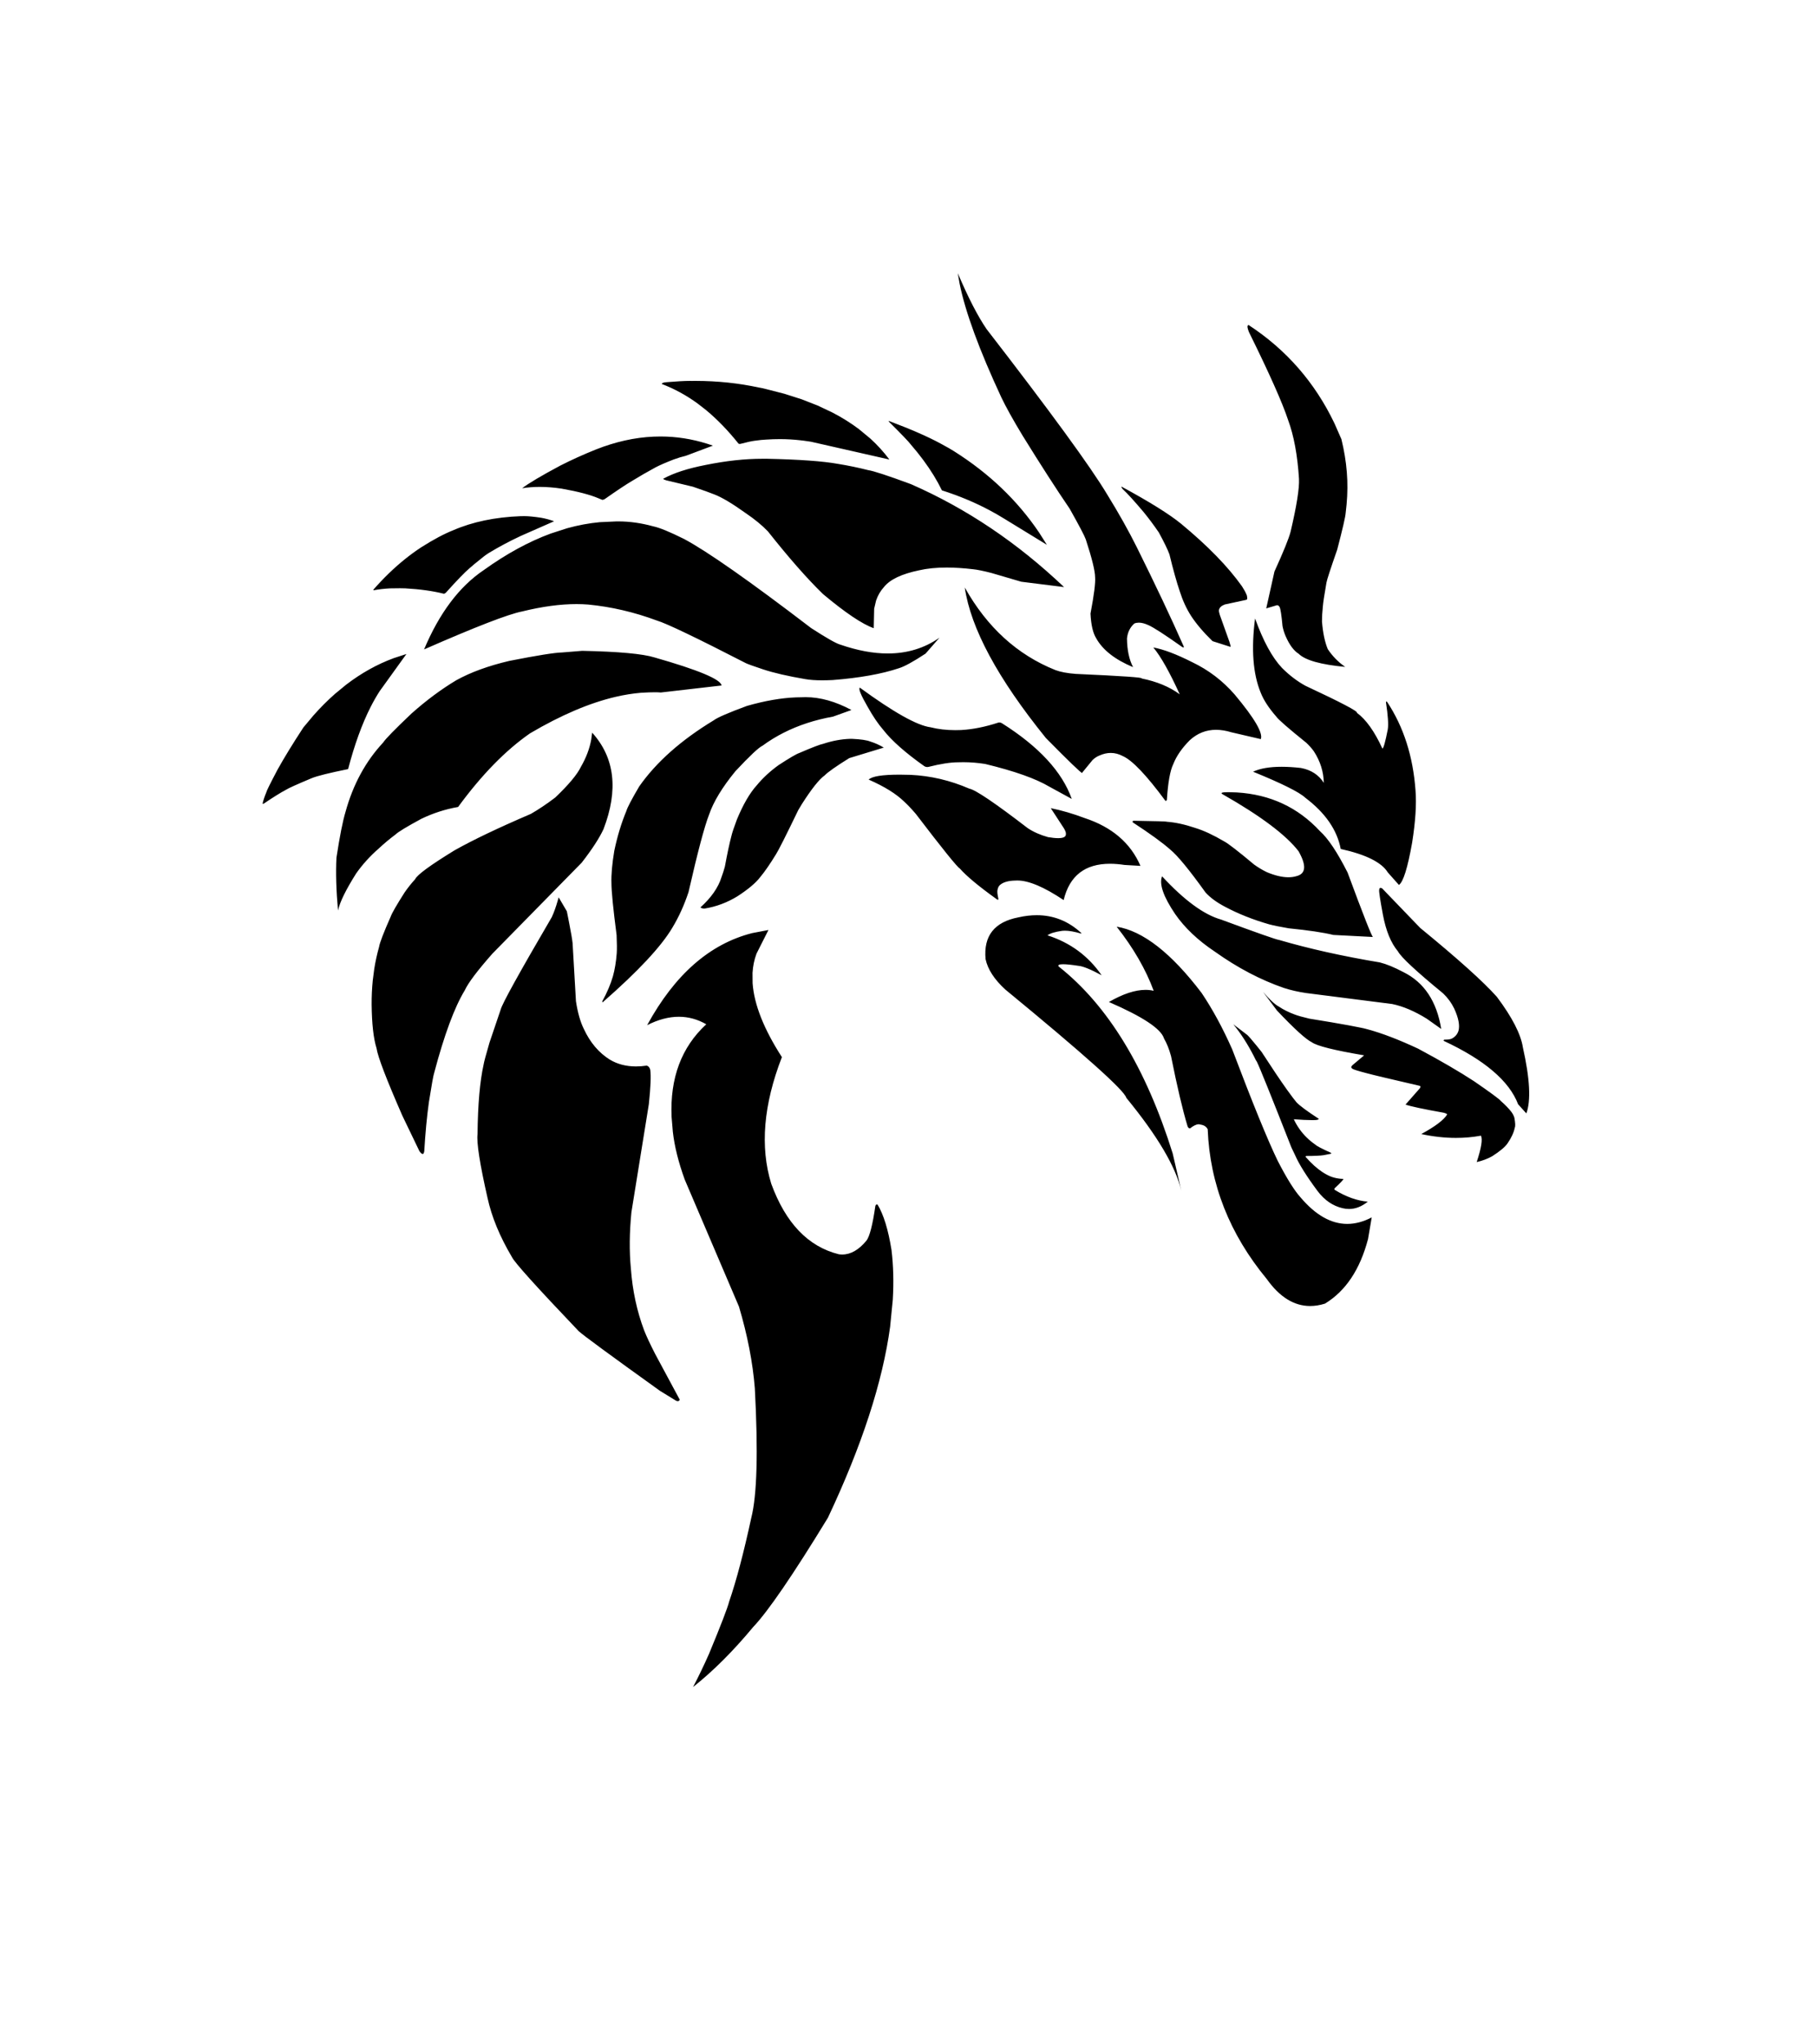 <?xml version="1.0" encoding="UTF-8"?>
<svg xmlns="http://www.w3.org/2000/svg" xmlns:xlink="http://www.w3.org/1999/xlink" width="3000" height="3375" viewBox="0 0 3000 3375">

<path fill-rule="nonzero" fill="rgb(0%, 0%, 0%)" fill-opacity="1" d="M 1148.84 628.82 C 1147.301 628.82 1145.762 628.82 1144.211 628.84 L 1140.57 628.84 C 1139.98 628.84 1139.371 628.828 1138.73 628.828 C 1130.43 628.82 1117.781 629.52 1100.781 630.91 C 1095.551 631.281 1092.84 632.27 1092.66 633.898 C 1113.621 641.922 1133.309 652.648 1151.699 666.078 L 1165.672 676.941 C 1174.91 684.59 1184.012 693.051 1192.969 702.301 C 1201.93 711.559 1210.75 721.621 1219.43 732.48 C 1220.16 732.75 1220.852 732.871 1221.512 732.879 C 1221.828 732.879 1222.141 732.852 1222.449 732.781 C 1233.328 729.93 1241.359 728.191 1246.539 727.559 C 1253.871 726.531 1259.91 725.922 1264.66 725.738 C 1272.5 725.199 1280.219 724.93 1287.828 724.941 C 1299.328 724.961 1310.57 725.602 1321.559 726.871 C 1323.422 726.988 1329.199 727.781 1338.898 729.238 L 1468.422 758.621 C 1459.16 746.172 1448.602 734.57 1436.75 723.82 L 1418.012 708.328 C 1404.871 698.43 1390.43 689.391 1374.699 681.199 L 1350.129 669.559 L 1323.621 659.191 L 1295.172 650.109 C 1269.141 643.262 1255.211 639.84 1253.371 639.84 C 1253.328 639.84 1253.301 639.84 1253.27 639.84 C 1219.672 632.539 1184.859 628.871 1148.84 628.82 Z M 1090.738 720.602 L 1079.059 720.852 C 1047.859 722.23 1016.18 729.281 984.027 742 C 963.172 750.371 943.555 759.23 925.184 768.602 C 893.883 785.32 872.859 797.801 862.109 806.031 C 871.422 804.559 881.172 803.82 891.367 803.828 C 902.852 803.84 914.895 804.809 927.496 806.719 C 940.793 809.059 952.555 811.578 962.777 814.27 C 967.891 815.621 972.621 817 976.965 818.441 L 983.195 820.621 L 994.422 825.191 C 995.727 825.191 997.074 824.77 998.469 823.93 C 1019.09 809.48 1034.109 799.5 1043.551 793.98 C 1056.02 786.32 1068.941 778.859 1082.34 771.59 C 1089.07 768.059 1098.98 763.73 1112.09 758.621 C 1119.379 755.941 1126.141 753.879 1132.391 752.449 L 1177.031 735.699 C 1170.73 733.469 1164.41 731.488 1158.07 729.75 C 1151.73 728.02 1145.371 726.531 1138.988 725.281 L 1129.398 723.609 C 1116.602 721.621 1103.711 720.609 1090.738 720.602 Z M 1467.941 695.09 L 1467.77 695.102 C 1467.328 695.129 1467.109 695.309 1467.129 695.621 C 1488.672 717 1500.941 729.801 1503.93 734 C 1511.281 742.48 1518.07 750.941 1524.32 759.359 C 1536.82 776.211 1547.109 792.941 1555.191 809.551 C 1583.27 818.469 1609.531 829.43 1633.961 842.449 C 1642.109 846.781 1650.059 851.352 1657.801 856.141 L 1728.5 899.43 L 1715.629 879.18 C 1706.691 865.941 1697.07 853.219 1686.762 841.012 C 1666.141 816.59 1642.75 794.23 1616.602 773.941 C 1603.531 763.789 1589.762 754.16 1575.309 745.031 C 1571.77 742.648 1564.359 738.41 1553.07 732.309 C 1532.309 721.02 1503.941 708.609 1467.941 695.09 Z M 865.676 852.07 C 864.656 852.07 863.699 852.09 862.797 852.121 L 859.684 852.141 C 817.402 853.75 780.254 861.5 748.238 875.398 C 733.266 881.32 715.625 890.73 695.312 903.609 C 676.695 915.859 658.785 930.32 641.59 947 C 632.992 955.328 624.57 964.219 616.328 973.66 C 616.371 974.059 616.582 974.309 616.965 974.441 C 625.547 972.871 634.473 971.84 643.738 971.34 C 650.32 971.211 655.848 971.141 660.328 971.141 C 664.012 971.148 666.984 971.199 669.242 971.309 C 693.574 972.68 714.707 975.641 732.637 980.172 C 733.805 980.172 734.965 979.621 736.121 978.512 C 754.574 957.988 767.566 944.559 775.094 938.211 C 778.141 935.371 786.02 928.871 798.723 918.73 C 800.934 916.988 803.66 915.078 806.902 912.988 C 823.422 902.961 841.074 893.551 859.863 884.75 L 914.855 860.551 C 908.164 858.059 901.016 856.129 893.418 854.738 C 881.609 852.961 872.359 852.07 865.676 852.07 Z M 1265.828 757.359 L 1259.422 757.379 C 1259.18 757.379 1258.941 757.379 1258.711 757.379 C 1230.109 757.352 1198.891 760.75 1165.078 767.59 C 1135.359 773.371 1111.98 780.969 1094.949 790.391 C 1095.102 791.09 1096.719 791.93 1099.82 792.93 L 1143.84 803.461 C 1161.148 809.359 1173.07 813.648 1179.59 816.328 C 1192.031 821.109 1209.23 831.371 1231.211 847.121 C 1245.852 857.02 1258.039 867.031 1267.789 877.141 C 1302.41 920.871 1332.719 955.371 1358.73 980.641 C 1395.699 1011.59 1423.66 1030.391 1442.609 1037.059 L 1443.32 1004.809 L 1446.5 991.371 C 1449.359 982.922 1453.711 975.48 1459.539 969.07 C 1469.469 956.641 1488.789 947.461 1517.5 941.52 C 1530.75 938.461 1546 936.93 1563.25 936.961 C 1576.398 936.969 1590.711 937.879 1606.18 939.691 C 1613.301 940.391 1623.531 942.461 1636.879 945.91 L 1686.23 960.371 L 1756.809 969.199 C 1679.859 896.031 1595.602 839.391 1504.031 799.281 C 1465.641 785.102 1442.18 777.41 1433.641 776.191 C 1417.449 772.078 1400.91 768.641 1384.02 765.891 C 1358.879 761.328 1319.48 758.488 1265.828 757.359 Z M 1852.02 803.52 L 1851.75 803.559 C 1851.172 803.82 1851.762 805.07 1853.531 807.32 C 1861.078 814.25 1872.648 826.949 1888.25 845.43 C 1897 856.172 1905.352 867.371 1913.301 879.031 C 1921.98 894.988 1927.82 907.012 1930.809 915.09 C 1937.012 940.609 1942.672 960.91 1947.809 976 C 1952.641 991.211 1958.859 1004.77 1966.469 1016.66 C 1975.02 1029.789 1986.852 1043.719 2001.961 1058.461 L 2031.738 1067.961 C 2032.059 1067.211 2031.398 1064.328 2029.789 1059.32 L 2014.012 1015.18 C 2012.789 1011.371 2012.309 1008.691 2012.578 1007.16 C 2013.25 1003.199 2016.449 1000.121 2022.18 997.93 L 2058.27 990.141 C 2058.891 989.578 2059.25 988.781 2059.34 987.738 C 2059.121 984.73 2058.68 982.629 2058 981.461 C 2056.609 977.941 2054.18 973.469 2050.68 968.039 C 2027.73 935.629 1994.23 901.199 1950.18 864.77 C 1930.93 849 1898.219 828.578 1852.02 803.52 Z M 2061.59 536.609 L 2060.801 536.82 C 2058.961 537.762 2059.379 541.52 2062.059 548.102 C 2095.84 616.59 2117.379 664.941 2126.66 693.141 C 2136.27 719.051 2142.301 751.52 2144.73 790.57 C 2145.469 806.281 2140.84 835.34 2130.871 877.73 C 2128.051 888.801 2119.16 910.73 2104.211 943.5 L 2090.648 1004.41 L 2108.309 999.141 C 2108.379 999.129 2108.441 999.129 2108.512 999.129 C 2110.219 999.141 2111.629 1000.148 2112.738 1002.18 C 2114.27 1005.078 2115.859 1015.551 2117.52 1033.59 C 2118.77 1039.73 2120.469 1045.25 2122.629 1050.141 C 2128.91 1064.52 2136.07 1074.219 2144.09 1079.23 C 2154.941 1089.961 2180.59 1097.199 2221.031 1100.969 C 2209.629 1093.109 2200.02 1083.32 2192.23 1071.609 C 2187.34 1059.781 2184.148 1044.539 2182.691 1025.91 C 2182.672 1018.602 2183.141 1010.391 2184.109 1001.301 C 2184.539 995.328 2186.531 982.211 2190.059 961.941 C 2190.801 957.398 2196.719 939.199 2207.84 907.34 C 2216.781 873.148 2221.43 852.949 2221.801 846.73 C 2224.199 827.949 2225.09 809.98 2224.469 792.828 C 2224.148 783.98 2223.441 775.051 2222.34 766.051 L 2220.391 752.488 C 2218.898 743.41 2217.031 734.262 2214.762 725.031 L 2203.352 699.059 C 2195.281 682.16 2186.27 666.102 2176.32 650.891 C 2166.379 635.672 2155.5 621.289 2143.691 607.75 C 2120.07 580.68 2092.711 556.961 2061.59 536.609 Z M 1581.41 451.102 L 1584.32 467.941 C 1593.781 514.891 1616.75 577.559 1653.23 655.93 C 1660.84 671.91 1672.5 692.898 1688.219 718.898 C 1718.5 767.84 1744.469 808.16 1766.129 839.859 C 1781.922 867.961 1790.789 884.871 1792.75 890.59 C 1802.91 921.762 1808.02 942.52 1808.09 952.84 C 1808.922 961.859 1806.379 981.898 1800.488 1012.961 C 1801.371 1031.441 1804.5 1045.02 1809.891 1053.699 C 1820.699 1073.102 1841 1088.988 1870.789 1101.379 C 1864.281 1088.941 1860.922 1073.121 1860.73 1053.941 C 1861.789 1043.762 1865.852 1035.551 1872.91 1029.32 C 1875.18 1028.391 1877.648 1027.93 1880.352 1027.93 C 1884.879 1027.941 1890.031 1029.262 1895.789 1031.898 C 1904.07 1035.398 1922.961 1047.602 1952.449 1068.5 C 1953 1068.738 1953.441 1068.859 1953.781 1068.859 C 1954.422 1068.859 1954.68 1068.43 1954.578 1067.578 C 1933.512 1019.93 1907.719 965.379 1877.191 903.93 C 1863.828 876.969 1847.41 847.699 1827.93 816.109 C 1800.641 770.531 1734.34 679.641 1629.012 543.441 C 1614.531 522.34 1598.66 491.559 1581.422 451.102 Z M 1021.23 860.781 C 1019.77 860.781 1018.32 860.801 1016.879 860.828 L 990.234 862.059 C 972.414 863.711 954.473 867.051 936.414 872.059 L 909.238 880.84 C 872.879 894.23 836.047 914.328 798.738 941.148 C 758.332 968.32 725.473 1011.98 700.164 1072.121 C 785.281 1034.809 839.191 1013.93 861.895 1009.48 C 895.055 1001.32 925.102 997.25 952.039 997.281 C 958.523 997.289 964.828 997.539 970.953 998.02 C 1009.148 1001.68 1047.059 1010.5 1084.691 1024.488 C 1100.52 1029.211 1149.551 1052.699 1231.789 1094.969 C 1234.641 1096.371 1244.09 1099.75 1260.148 1105.121 C 1277.449 1110.852 1300.66 1116.211 1329.789 1121.191 C 1337.09 1122.469 1346.211 1123.121 1357.148 1123.129 C 1362.559 1123.141 1368.41 1122.988 1374.711 1122.691 C 1419.121 1119.191 1455.461 1112.73 1483.75 1103.289 C 1492.93 1100.57 1507.738 1092.488 1528.16 1079.039 L 1551.16 1052.75 C 1526.301 1070.172 1497.762 1078.859 1465.539 1078.82 C 1441.609 1078.789 1415.641 1073.941 1387.648 1064.289 C 1380.93 1062.551 1364.781 1053.398 1339.199 1036.84 C 1237.98 959.441 1168.121 910.449 1129.621 889.879 C 1105.809 877.988 1088.711 870.988 1078.328 868.871 C 1058.82 863.5 1039.789 860.809 1021.23 860.781 Z M 1419.621 1135.211 C 1417.09 1137.051 1421.391 1147.59 1432.52 1166.82 C 1441.359 1182.621 1449.941 1195.301 1458.281 1204.84 C 1472.219 1222.73 1494.859 1242.762 1526.191 1264.93 C 1527.602 1265.84 1529.129 1266.289 1530.789 1266.289 C 1531.422 1266.289 1532.07 1266.23 1532.738 1266.102 C 1552.859 1261.012 1569.301 1258.469 1582.059 1258.461 C 1584.922 1258.359 1587.789 1258.309 1590.648 1258.309 C 1602.59 1258.32 1614.578 1259.301 1626.609 1261.23 C 1674.75 1272.82 1710.211 1285.391 1732.988 1298.949 L 1769.551 1318.922 C 1753.68 1274.078 1715.148 1232.371 1653.969 1193.789 C 1652.641 1193.051 1651.309 1192.68 1649.98 1192.68 C 1649.59 1192.68 1649.219 1192.711 1648.828 1192.77 C 1626.789 1200 1606.141 1204.141 1586.879 1205.211 C 1583.609 1205.352 1580.391 1205.41 1577.23 1205.41 C 1562.41 1205.391 1548.75 1203.801 1536.27 1200.621 C 1514.25 1197.738 1475.371 1175.93 1419.629 1135.211 Z M 1592.91 969.91 C 1602.801 1037.379 1647.41 1120.172 1726.738 1218.27 C 1764.77 1256.84 1784.781 1276.141 1786.789 1276.141 C 1786.988 1276.141 1787 1275.93 1786.828 1275.531 L 1803.941 1254.66 C 1807.43 1251.309 1811.32 1248.789 1815.641 1247.121 C 1821.859 1244.371 1827.969 1243 1833.988 1243.012 C 1840.75 1243.02 1847.391 1244.762 1853.91 1248.25 C 1869.441 1255.09 1892.871 1279.699 1924.191 1322.07 C 1924.281 1322.078 1924.359 1322.078 1924.441 1322.078 C 1925.762 1322.078 1926.488 1321.441 1926.629 1320.148 C 1928.43 1291.641 1931.969 1272.02 1937.23 1261.309 C 1942.359 1248.219 1951.359 1235.172 1964.23 1222.172 C 1976.82 1210.578 1991.352 1204.801 2007.82 1204.82 C 2015.738 1204.828 2024.109 1206.18 2032.93 1208.871 L 2081.66 1220.199 C 2085.641 1210.238 2071.27 1185.699 2038.539 1146.59 C 2018.898 1123.961 1995.559 1106.18 1968.531 1093.238 C 1942.512 1080.059 1921.07 1071.941 1904.23 1068.898 L 1904.219 1068.898 C 1916.559 1083.691 1931.09 1109.469 1947.82 1146.238 C 1931 1133.82 1909.969 1125.09 1884.711 1120.039 C 1888.648 1118.461 1852.449 1115.949 1776.109 1112.52 C 1762.25 1111.48 1751.109 1109.398 1742.68 1106.27 C 1679.691 1081.102 1629.77 1035.648 1592.922 969.91 Z M 671.039 1079.691 L 650.09 1086.512 C 622.5 1096.711 596.27 1111.359 571.406 1130.43 L 553.012 1145.57 C 540.922 1156.211 529.172 1167.969 517.762 1180.84 L 500.902 1200.961 C 483.289 1227.871 469.07 1251.078 458.238 1270.609 C 446.188 1293.398 439.973 1305.969 439.598 1308.32 C 436.727 1315.309 434.703 1321.379 433.527 1326.539 C 433.762 1326.828 434.09 1326.98 434.504 1326.98 C 434.727 1326.98 434.969 1326.941 435.242 1326.859 C 451.273 1316.02 463.652 1308.32 472.379 1303.73 C 476.059 1301.289 490.176 1294.93 514.723 1284.641 C 523.535 1281.012 543.551 1276.02 574.766 1269.68 C 585.262 1229.461 597.629 1195.32 611.871 1167.238 C 616.621 1157.891 621.574 1149.199 626.738 1141.199 Z M 2072.199 1021.051 C 2065.66 1071.68 2068.73 1112.41 2081.422 1143.25 C 2086.148 1155.488 2094.719 1168.711 2107.129 1182.891 C 2110.359 1187.711 2126.91 1202.16 2156.781 1226.23 C 2161.609 1230.73 2165.789 1235.441 2169.289 1240.352 C 2179.859 1256.641 2185.34 1273.988 2185.699 1292.398 C 2177.289 1279.141 2164.641 1270.949 2147.75 1267.809 C 2136.301 1266.52 2125.801 1265.879 2116.23 1265.871 C 2096.41 1265.84 2080.629 1268.551 2068.891 1273.98 C 2116.559 1293.422 2145.281 1307.73 2155.059 1316.91 C 2188.148 1341.91 2207.672 1370.109 2213.609 1401.52 C 2255.25 1410.73 2281.172 1423.648 2291.379 1440.289 L 2309.719 1460.93 C 2316.871 1456.09 2324.141 1432.809 2331.539 1391.109 C 2337.039 1356.352 2338.91 1327.68 2337.129 1305.102 C 2333.09 1248.77 2317.512 1200.09 2290.41 1159.051 C 2289.852 1158.379 2289.41 1158.039 2289.078 1158.039 C 2288.66 1158.039 2288.43 1158.59 2288.379 1159.699 C 2291.641 1181.141 2292.629 1195.93 2291.34 1204.07 C 2287.262 1224.898 2284.289 1235.48 2282.43 1235.809 C 2269.422 1207.422 2255.359 1187.711 2240.25 1176.691 C 2242.859 1174.648 2214.551 1159.789 2155.32 1132.102 C 2141.68 1124.609 2128.852 1114.852 2116.828 1102.82 C 2100.559 1085.699 2085.691 1058.441 2072.211 1021.051 Z M 1485.738 1278.859 C 1456.91 1278.828 1439.738 1281.551 1434.25 1287.031 C 1459.961 1298.27 1479.469 1310.359 1492.801 1323.328 C 1498.828 1328.871 1505.23 1335.621 1512.012 1343.578 C 1556.09 1401.289 1580.32 1431.352 1584.691 1433.75 C 1595.898 1446.551 1616.52 1463.66 1646.531 1485.102 C 1646.91 1485.309 1647.23 1485.41 1647.5 1485.41 C 1648.07 1485.41 1648.379 1484.93 1648.41 1483.961 C 1646.73 1476.512 1646.27 1471.441 1647.02 1468.738 C 1647.719 1465.539 1648.891 1463.121 1650.559 1461.461 C 1655.871 1456.449 1664.629 1453.859 1676.852 1453.68 C 1677.809 1453.609 1678.789 1453.59 1679.789 1453.59 C 1698.488 1453.609 1723.949 1464.391 1756.172 1485.941 C 1765.762 1445.91 1791.309 1425.922 1832.809 1425.969 C 1840.262 1425.98 1848.219 1426.629 1856.691 1427.93 L 1882.969 1429.441 C 1866.66 1391.68 1835.941 1365.371 1790.809 1350.512 C 1771.441 1343.219 1752.809 1337.781 1734.91 1334.191 L 1756.57 1367.41 C 1759.129 1371.75 1760.23 1374.898 1759.859 1376.891 C 1760.191 1381.441 1755.91 1383.711 1747.012 1383.691 C 1742.578 1383.691 1737.02 1383.121 1730.309 1381.988 C 1717.371 1378.379 1706.211 1373.43 1696.82 1367.141 C 1642.809 1325.641 1610.699 1303.922 1600.488 1302 C 1569.02 1288.352 1536.641 1280.738 1503.379 1279.18 C 1497.078 1278.969 1491.199 1278.871 1485.738 1278.859 Z M 1406.359 1219.719 L 1402.91 1219.77 C 1388.871 1220.27 1374.391 1222.961 1359.48 1227.852 C 1354.16 1228.871 1340.84 1233.98 1319.5 1243.191 C 1314.84 1244.73 1303.469 1251.391 1285.398 1263.18 C 1271.41 1273.281 1259.449 1284.359 1249.5 1296.422 C 1238.012 1309.039 1227.059 1327.879 1216.66 1352.949 C 1211.75 1366.102 1208.77 1375.012 1207.719 1379.691 C 1204.551 1391.609 1200.898 1408.648 1196.781 1430.84 C 1195.18 1436.691 1193.328 1442.48 1191.211 1448.191 C 1185.859 1465.359 1174.25 1481.98 1156.41 1498.051 C 1158.219 1499.328 1160.289 1499.969 1162.59 1499.969 C 1162.809 1499.969 1163.039 1499.969 1163.262 1499.961 C 1182.5 1496.852 1200.641 1490.059 1217.691 1479.59 C 1235.27 1468.191 1247.738 1457.691 1255.109 1448.078 C 1262.578 1439.172 1271.328 1426.5 1281.359 1410.078 C 1285.25 1404.141 1297.449 1379.91 1317.988 1337.391 L 1323.82 1327.648 C 1339.879 1302.449 1352.441 1286.621 1361.52 1280.148 C 1366.941 1274.57 1380.48 1265.039 1402.172 1251.559 L 1459.199 1234.199 C 1452.121 1229.922 1444.711 1226.59 1436.961 1224.211 C 1431.34 1221.891 1421.141 1220.391 1406.359 1219.719 Z M 961.184 1074.449 L 928.137 1077.141 C 915.777 1077.398 886.754 1082.031 841.066 1091.039 C 806.395 1099.148 777.09 1109.84 753.152 1123.121 C 728.449 1137.941 703.891 1156.199 679.473 1177.898 C 651.945 1204.039 636.301 1220.051 632.539 1225.941 C 603.684 1256.891 583.023 1294.91 570.559 1340 C 565.828 1355.711 560.812 1381.031 555.516 1415.961 C 554.246 1441.039 555.098 1470.109 558.074 1503.172 C 561.094 1489.211 571.082 1468.809 588.035 1441.98 C 598.5 1427.102 610.945 1413.359 625.371 1400.781 C 634.301 1392.441 643.406 1384.82 652.68 1377.93 C 657.102 1373.578 671.398 1364.871 695.57 1351.82 C 715.148 1342.379 735.41 1335.852 756.359 1332.219 C 795.188 1279.191 834.781 1238.672 875.145 1210.641 C 926.379 1180.469 973.551 1160.371 1016.66 1150.352 C 1031.039 1147.012 1044.949 1144.789 1058.422 1143.68 C 1067.809 1143.121 1075.469 1142.84 1081.391 1142.84 C 1085.34 1142.852 1088.52 1142.98 1090.93 1143.238 L 1191.391 1131.66 C 1190 1121.469 1153.102 1106.039 1080.68 1085.371 C 1061.148 1079.32 1021.32 1075.68 961.184 1074.449 Z M 2028.191 1307.801 C 2017.449 1307.781 2014.309 1308.949 2018.75 1311.301 C 2081.441 1347.012 2123.16 1378.309 2143.93 1405.172 C 2157.172 1428.449 2156.27 1442.129 2141.219 1446.211 C 2136.93 1447.59 2132.23 1448.281 2127.141 1448.27 C 2116.949 1448.262 2105.148 1445.461 2091.75 1439.891 C 2084.578 1436.43 2077.609 1432.289 2070.859 1427.449 C 2044.031 1405.031 2027.488 1392.23 2021.238 1389.059 C 2003.531 1378.609 1987.691 1371.23 1973.73 1366.922 C 1956.422 1361.078 1940.699 1357.641 1926.559 1356.621 C 1926.172 1356.059 1907.922 1355.512 1871.82 1354.98 C 1869.91 1355.281 1869.43 1356.18 1870.359 1357.691 C 1898.922 1376.328 1919.609 1391.359 1932.441 1402.781 C 1944.289 1412.52 1963.602 1436.02 1990.352 1473.27 C 1998.059 1481.859 2008.871 1489.801 2022.809 1497.07 C 2044.52 1508.641 2068.762 1518.281 2095.531 1525.98 C 2103.039 1527.961 2113.77 1530.141 2127.719 1532.512 C 2160.09 1535.73 2184.699 1539.391 2201.551 1543.488 L 2266.891 1546.852 C 2265.109 1546.641 2251.121 1511.16 2224.941 1440.422 C 2207.91 1406.781 2192.68 1383.98 2179.23 1372.012 C 2142.852 1332.809 2097.16 1311.551 2042.18 1308.238 C 2036.59 1307.949 2031.93 1307.801 2028.191 1307.801 Z M 1330.23 1150.93 C 1327.941 1150.93 1325.672 1150.98 1323.398 1151.109 L 1314.371 1151.281 C 1289.941 1152.191 1262.922 1156.891 1233.289 1165.371 C 1202.609 1176.691 1184.309 1184.621 1178.41 1189.172 C 1124.57 1221.781 1083.57 1258.141 1055.441 1298.25 C 1042.84 1319.68 1035.75 1333.211 1034.191 1338.82 C 1025.949 1358.512 1019.301 1380.41 1014.25 1404.512 C 1010.621 1426.211 1009.051 1444.051 1009.531 1458 C 1009.551 1471.57 1012.391 1500.129 1018.039 1543.68 C 1018.629 1556.828 1018.711 1566.809 1018.281 1573.641 C 1017.18 1587.98 1015.059 1600.789 1011.891 1612.051 C 1008.102 1625.039 1002.281 1638.691 994.438 1653.02 C 994.18 1654.02 994.379 1654.52 995.035 1654.52 C 995.098 1654.52 995.164 1654.512 995.234 1654.5 C 1053.441 1603.602 1091.738 1562.59 1110.141 1531.469 C 1120.781 1513.859 1129.672 1494.27 1136.809 1472.73 C 1151.82 1406.871 1163.109 1364.309 1170.672 1345.031 C 1177.949 1323.641 1192.512 1299.641 1214.328 1273.051 C 1237.82 1247.941 1252.711 1233.941 1259 1231.051 C 1269.93 1223.059 1281.52 1215.941 1293.781 1209.719 C 1306.039 1203.5 1318.961 1198.18 1332.559 1193.73 C 1346.148 1189.289 1360.41 1185.738 1375.328 1183.078 L 1405.82 1172.129 C 1379.48 1158.02 1354.281 1150.961 1330.23 1150.93 Z M 1918.66 1446.719 C 1913.59 1459.359 1920.77 1480.09 1940.211 1508.922 C 1955.98 1531.691 1977.82 1552.391 2005.711 1571 C 2043.129 1597.68 2081.219 1617.699 2120.012 1631.07 C 2130.84 1634.59 2142.941 1637.352 2156.309 1639.371 L 2298.621 1657.52 C 2316.59 1661.238 2335.629 1669.34 2355.738 1681.809 L 2379.559 1698.699 C 2372.172 1653 2351.309 1621.691 2316.969 1604.762 C 2302.18 1596.91 2289.238 1591.609 2278.16 1588.828 C 2216.66 1578.551 2161.25 1566.191 2111.949 1551.77 C 2107.629 1551.34 2075.66 1540.109 2016.039 1518.078 C 1987.809 1510.102 1955.359 1486.309 1918.672 1446.719 Z M 2279.391 1465.77 C 2278.02 1465.77 2277.27 1466.891 2277.16 1469.121 C 2276.559 1471.27 2278.629 1485.07 2283.379 1510.52 C 2288.328 1536.762 2296.57 1556.781 2308.102 1570.57 C 2313.301 1580.309 2338.211 1603.48 2382.828 1640.09 C 2390.539 1647.52 2396.621 1655.871 2401.059 1665.129 C 2408.172 1680.66 2410.5 1692.93 2408.031 1701.93 C 2406.449 1706.789 2403.551 1710.578 2399.32 1713.281 C 2396.891 1715.309 2392.648 1716.32 2386.602 1716.309 C 2386.039 1716.309 2385.461 1716.301 2384.871 1716.281 C 2383.672 1716.77 2383.289 1717.461 2383.719 1718.352 C 2451.02 1749.77 2491.941 1784.629 2506.469 1822.949 L 2520.109 1838.102 C 2527.891 1817.129 2525.98 1780.809 2514.391 1729.129 C 2510.969 1707.121 2496.648 1679.289 2471.422 1645.66 C 2449.43 1620.898 2407.238 1582.98 2344.84 1531.891 L 2282.039 1466.66 C 2280.988 1466.07 2280.109 1465.77 2279.391 1465.77 Z M 977.672 1209.5 L 976.176 1220.859 C 973.449 1235.969 967.785 1250.949 959.18 1265.809 C 953.176 1278.441 939.031 1295.379 916.75 1316.621 C 902.801 1327.219 889.414 1336.211 876.582 1343.59 C 822.754 1366.68 780.691 1386.77 750.391 1403.852 C 710.145 1428.52 688.477 1444.422 685.391 1451.539 C 679.438 1458 673.715 1465.16 668.227 1473.02 C 654.91 1493.898 647.203 1507.27 645.098 1513.141 C 633.352 1539.73 626.965 1556.359 625.938 1563.02 C 622.578 1574.852 619.902 1587.031 617.914 1599.57 L 615.445 1618.66 C 614.145 1631.559 613.531 1644.82 613.605 1658.441 C 613.949 1690.301 616.648 1714.352 621.703 1730.602 C 623.805 1744.691 638.012 1781.781 664.312 1841.859 L 692.59 1900.641 C 694.812 1903.621 696.566 1905.102 697.848 1905.109 C 698.367 1905.109 698.812 1904.859 699.176 1904.371 C 699.582 1904.129 700.012 1902.91 700.473 1900.68 C 702.266 1870.449 704.82 1843.391 708.145 1819.488 C 712.629 1791.012 715.551 1774.871 716.906 1771.07 C 733.539 1708.262 750.379 1662.84 767.426 1634.809 C 772.961 1622.691 788.129 1602.559 812.922 1574.43 L 960.406 1424.191 C 977.457 1402.27 989.465 1383.82 996.426 1368.852 C 1021.32 1304 1015.07 1250.879 977.672 1209.5 Z M 2085.461 1637.578 L 2108.328 1668.211 C 2136.809 1698.289 2155.98 1715.762 2165.84 1720.609 C 2174.09 1726.691 2202.91 1733.91 2252.301 1742.25 L 2232.781 1758.691 C 2230.539 1760.84 2230.5 1762.691 2232.68 1764.25 C 2234.211 1765.52 2242.398 1768.09 2257.25 1771.93 C 2264.48 1773.988 2293.602 1780.922 2344.59 1792.711 C 2345.66 1793.602 2345.531 1794.941 2344.18 1796.73 L 2320.609 1823.531 C 2329 1826.5 2349.961 1830.98 2383.48 1836.949 C 2387.301 1837.93 2389.25 1838.922 2389.32 1839.91 C 2383.789 1848.961 2369.559 1859.719 2346.641 1872.191 C 2366.238 1876.41 2385.25 1878.531 2403.672 1878.551 C 2417.84 1878.57 2431.648 1877.34 2445.121 1874.879 L 2445.129 1874.879 C 2448.121 1880.77 2445.789 1895.289 2438.121 1918.441 C 2447.43 1916.352 2455.98 1913.129 2463.75 1908.789 C 2476.82 1900.41 2485.34 1893.23 2489.289 1887.23 C 2495.621 1877.949 2499.531 1869.379 2501.031 1861.539 C 2502.16 1859.359 2501.922 1853.871 2500.32 1845.109 C 2499.25 1841.73 2497.59 1838.531 2495.309 1835.512 C 2491.09 1830 2485.27 1824 2477.852 1817.5 C 2476.129 1814.871 2461.43 1804.031 2433.73 1784.961 C 2409.328 1769.02 2378.57 1751.109 2341.43 1731.23 C 2309.859 1716.469 2282.352 1705.898 2258.891 1699.52 C 2248.512 1696.391 2216.148 1690.43 2161.809 1681.66 C 2150.762 1679.078 2142.711 1676.809 2137.66 1674.84 C 2127.949 1671.301 2119.109 1666.879 2111.148 1661.57 C 2104.711 1658.09 2096.141 1650.102 2085.469 1637.578 Z M 1711.891 1510.879 C 1702.172 1510.871 1692.051 1512.059 1681.52 1514.441 C 1641.781 1522.059 1623.691 1545.059 1627.262 1583.449 C 1630.859 1600.289 1641.719 1617.012 1659.852 1633.609 C 1789.891 1740.5 1856.48 1800.09 1859.629 1812.391 C 1910.828 1874.809 1941.09 1925.91 1950.422 1965.711 L 1936.18 1904.16 C 1891.891 1762.57 1829.16 1659.711 1747.969 1595.602 C 1746.23 1593.078 1748.691 1591.828 1755.352 1591.84 C 1760.898 1591.84 1769.352 1592.719 1780.719 1594.48 C 1788.102 1595.109 1800.828 1600.289 1818.891 1610.051 C 1796.898 1578.18 1767.102 1556.211 1729.48 1544.141 C 1733.711 1540.801 1741.898 1538.309 1754.031 1536.641 C 1755.32 1536.5 1756.711 1536.43 1758.18 1536.441 C 1765.102 1536.441 1774 1538.02 1784.871 1541.18 C 1784.879 1541.18 1784.879 1541.18 1784.879 1541.18 C 1785.68 1541.18 1785.711 1540.789 1784.969 1540.012 C 1763.859 1520.621 1739.5 1510.91 1711.891 1510.879 Z M 2036.289 1691 L 2040.82 1696.68 C 2046.82 1704.43 2052.578 1712.84 2058.102 1721.922 C 2063.621 1731 2068.91 1740.738 2073.961 1751.141 C 2073.871 1750.898 2073.84 1750.77 2073.879 1750.762 L 2073.891 1750.762 C 2073.98 1750.781 2074.391 1751.422 2075.109 1752.66 C 2079.719 1761.871 2098.75 1809.09 2132.211 1894.34 L 2138.328 1907.109 C 2144.879 1922.141 2157.34 1941.988 2175.699 1966.66 C 2187.121 1981.621 2200.801 1990.93 2216.75 1994.609 C 2220.301 1995.461 2223.809 1995.879 2227.27 1995.891 C 2238.012 1995.898 2248.352 1991.871 2258.301 1983.789 C 2240.789 1982.359 2222.641 1975.898 2203.859 1964.422 C 2202.98 1963.738 2202.969 1962.77 2203.809 1961.5 C 2213.621 1952.359 2218.379 1947.281 2218.078 1946.25 C 2207.77 1946.07 2198.449 1943.629 2190.109 1938.941 C 2185.648 1936.57 2181.141 1933.609 2176.59 1930.051 L 2169.73 1924.27 C 2165.141 1920.121 2160.5 1915.391 2155.809 1910.059 C 2155.219 1909.328 2155.602 1908.77 2156.949 1908.379 C 2170.41 1908.359 2179.922 1907.922 2185.488 1907.059 L 2197.27 1904.75 C 2197.859 1904.602 2198.059 1904.121 2197.859 1903.328 C 2182.449 1896.391 2173.711 1891.809 2171.629 1889.57 C 2166.43 1885.98 2161.648 1882.051 2157.289 1877.75 C 2148.57 1869.172 2141.52 1859.18 2136.148 1847.781 L 2136.16 1847.781 C 2148.57 1848.711 2158.5 1849.191 2165.949 1849.199 C 2166.891 1849.199 2167.789 1849.191 2168.641 1849.18 C 2168.77 1849.18 2168.891 1849.18 2169.02 1849.18 C 2174.289 1849.191 2177.129 1848.488 2177.531 1847.09 C 2158.309 1834.59 2146.031 1825.52 2140.699 1819.859 C 2138.059 1816.91 2132.77 1809.91 2124.82 1798.871 C 2113.898 1783.531 2099.949 1762.781 2082.988 1736.609 L 2074.77 1726.359 C 2067.328 1717.191 2062.191 1711.27 2059.371 1708.602 Z M 1843.672 1529.84 C 1871.391 1565.059 1891.781 1600.328 1904.828 1635.68 C 1900.578 1634.672 1896.102 1634.16 1891.398 1634.16 C 1874.211 1634.141 1854.031 1640.809 1830.852 1654.172 C 1886.699 1678.371 1917.039 1698.461 1921.879 1714.441 C 1926.469 1722.328 1930.34 1732.031 1933.48 1743.559 C 1943.461 1793.559 1952.531 1832.09 1960.699 1859.16 C 1961.59 1861.629 1962.922 1862.859 1964.691 1862.871 C 1964.738 1862.871 1964.789 1862.871 1964.84 1862.859 C 1970.578 1858.309 1975.328 1856.031 1979.09 1856.031 C 1980.121 1856.031 1981.07 1856.211 1981.949 1856.551 C 1987.84 1857.352 1991.859 1859.941 1994 1864.32 C 1997.57 1954.828 2030.109 2037.262 2091.59 2111.609 C 2112.672 2141.219 2136.488 2156.039 2163.051 2156.07 C 2170.988 2156.078 2179.172 2154.77 2187.602 2152.141 C 2221.82 2131.371 2245.531 2095.789 2258.75 2045.391 L 2264.809 2009.781 L 2264.801 2009.781 C 2251.07 2016.961 2237.578 2020.551 2224.328 2020.531 C 2197.672 2020.5 2171.98 2005.891 2147.27 1976.719 C 2136.988 1965.328 2124.422 1945.191 2109.539 1916.281 C 2093.219 1882.641 2068.211 1821.391 2034.52 1732.5 C 2018.91 1697.211 2002.02 1666.078 1983.859 1639.121 C 1933.801 1573.27 1887.07 1536.84 1843.68 1529.84 Z M 922.395 1481.422 L 920.793 1486.969 C 918.047 1496.789 914.816 1505.789 911.105 1513.98 C 857.422 1605.82 829.281 1656.691 826.68 1666.602 L 808.125 1721.398 C 802.219 1741.789 799.043 1753.609 798.605 1756.852 C 792.316 1785 788.93 1823.449 788.453 1872.219 C 786.754 1886.66 792.246 1921.77 804.934 1977.559 C 811.73 2008.859 825.16 2041.41 845.223 2075.23 C 848.93 2083.57 885.652 2124.328 955.395 2197.52 C 962.867 2204.391 1007.578 2237.23 1089.551 2296.039 L 1116.41 2312.539 C 1117.43 2312.969 1118.32 2313.191 1119.102 2313.191 C 1120.641 2313.191 1121.691 2312.34 1122.262 2310.621 L 1081.449 2234.711 C 1073.27 2218.68 1067.281 2205.852 1063.5 2196.25 C 1051.539 2164.43 1044.238 2130.34 1041.609 2093.98 C 1038.879 2065.82 1039.18 2034.91 1042.512 2001.23 L 1071.27 1822.93 C 1074.23 1794.941 1075.02 1776.031 1073.629 1766.191 C 1072.68 1762.34 1070.73 1760.012 1067.82 1759.211 C 1061.641 1760.121 1055.699 1760.57 1049.988 1760.57 C 1033.789 1760.551 1019.441 1756.82 1006.941 1749.379 C 988.676 1737.961 974.367 1721.109 964.027 1698.801 C 958.23 1687.219 953.863 1671.93 950.93 1652.898 L 945.387 1557 C 944.789 1551.141 942.859 1539.809 939.598 1523.02 L 935.895 1504.398 Z M 1268.762 1535.32 L 1241.93 1540.441 C 1171.91 1558.211 1114.09 1608.871 1068.461 1692.449 C 1086.691 1683.172 1104.172 1678.531 1120.898 1678.559 C 1136.629 1678.57 1151.691 1682.711 1166.102 1690.949 C 1145.621 1709.82 1130.609 1732 1121.059 1757.469 C 1116.289 1770.211 1112.891 1783.781 1110.852 1798.16 C 1108.809 1812.559 1108.141 1827.77 1108.84 1843.82 L 1110.91 1868.5 C 1113.629 1892.441 1120.16 1918.691 1130.512 1947.27 L 1220.102 2157.07 C 1234.121 2204.18 1242.852 2249.109 1246.281 2291.859 C 1251.859 2397.051 1249.91 2468.34 1240.441 2505.73 C 1227.969 2563.312 1215.801 2609.395 1203.91 2643.984 C 1201.309 2654.355 1190.211 2683.156 1170.621 2730.383 C 1162.398 2749 1153.629 2767.234 1144.301 2785.078 C 1177.34 2758.91 1210.352 2725.969 1243.34 2686.254 C 1268.102 2660.277 1309.309 2600.055 1366.961 2505.582 C 1423.031 2386.645 1457.27 2281.5 1469.68 2190.148 L 1474.059 2145.621 C 1475.77 2116.711 1475.059 2089.32 1471.922 2063.469 C 1466.52 2029.98 1458.871 2005.07 1448.969 1988.719 C 1448.512 1988.531 1448.09 1988.441 1447.711 1988.441 C 1446.52 1988.43 1445.691 1989.359 1445.238 1991.211 C 1440.75 2022.141 1435.891 2041.09 1430.66 2048.031 C 1418 2063.391 1404.641 2071.07 1390.578 2071.051 C 1388.66 2071.051 1386.738 2070.898 1384.801 2070.609 C 1334.309 2058 1297.18 2019.211 1273.41 1954.27 C 1254.648 1893.398 1260.512 1823.711 1290.969 1745.18 C 1261.25 1699.102 1245.121 1658.441 1242.602 1623.191 L 1242.48 1606.031 C 1243.148 1594.879 1245.328 1584.34 1249.031 1574.391 Z M 1268.762 1535.32 "/>
</svg>
